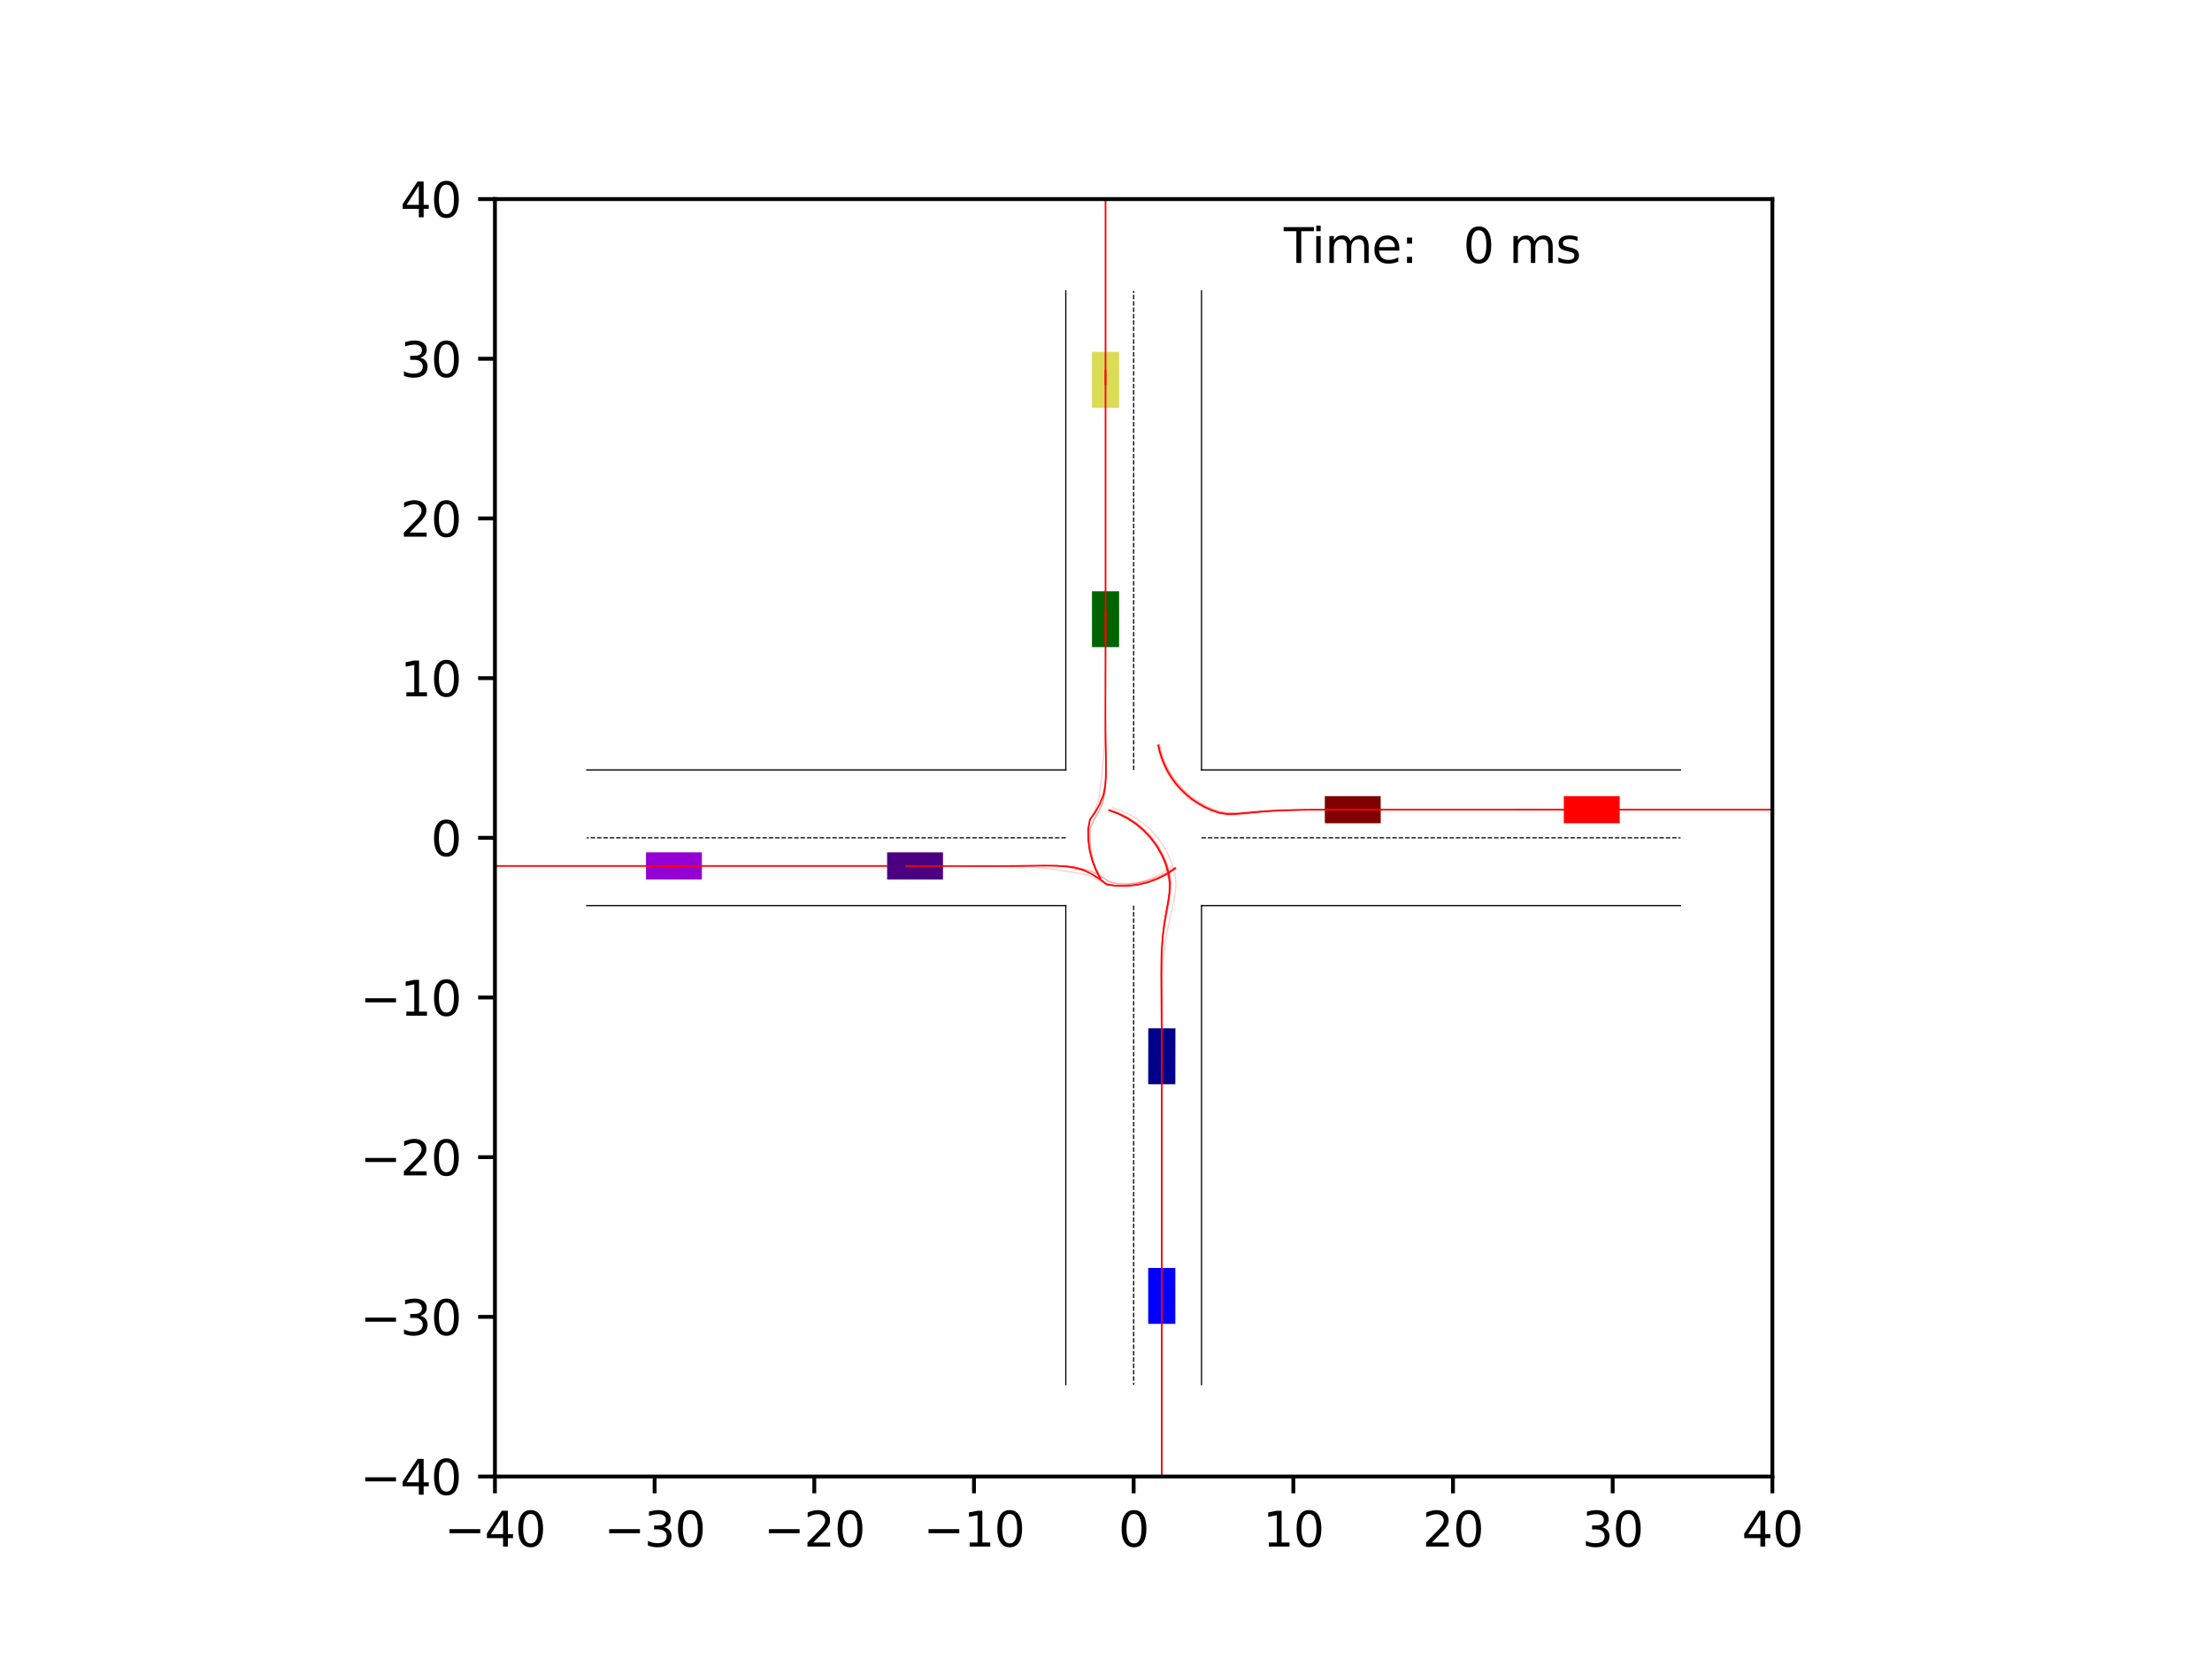 <?xml version="1.0" encoding="utf-8" standalone="no"?>
<!DOCTYPE svg PUBLIC "-//W3C//DTD SVG 1.1//EN"
  "http://www.w3.org/Graphics/SVG/1.1/DTD/svg11.dtd">
<svg xmlns:xlink="http://www.w3.org/1999/xlink" width="460.8pt" height="345.6pt" viewBox="0 0 460.8 345.6" xmlns="http://www.w3.org/2000/svg" version="1.1">
 <defs>
  <style type="text/css">*{stroke-linejoin: round; stroke-linecap: butt}</style>
 </defs>
 <g id="figure_1">
  <g id="patch_1">
   <path d="M 0 345.6 
L 460.8 345.6 
L 460.8 0 
L 0 0 
z
" style="fill: #ffffff"/>
  </g>
  <g id="axes_1">
   <g id="patch_2">
    <path d="M 103.104 307.584 
L 369.216 307.584 
L 369.216 41.472 
L 103.104 41.472 
z
" style="fill: #ffffff"/>
   </g>
   <g id="patch_3">
    <path d="M 244.843 225.867 
L 244.861 214.225 
L 239.206 214.216 
L 239.188 225.859 
z
" clip-path="url(#pe9e6ab9405)" style="fill: #00008b"/>
   </g>
   <g id="patch_4">
    <path d="M 287.624 165.845 
L 275.981 165.855 
L 275.986 171.51 
L 287.629 171.5 
z
" clip-path="url(#pe9e6ab9405)" style="fill: #800000"/>
   </g>
   <g id="patch_5">
    <path d="M 227.477 123.171 
L 227.479 134.814 
L 233.134 134.813 
L 233.132 123.17 
z
" clip-path="url(#pe9e6ab9405)" style="fill: #006400"/>
   </g>
   <g id="patch_6">
    <path d="M 184.803 183.211 
L 196.445 183.212 
L 196.445 177.557 
L 184.803 177.556 
z
" clip-path="url(#pe9e6ab9405)" style="fill: #4b0082"/>
   </g>
   <g id="patch_7">
    <path d="M 244.843 275.781 
L 244.843 264.139 
L 239.188 264.139 
L 239.188 275.781 
z
" clip-path="url(#pe9e6ab9405)" style="fill: #0000ff"/>
   </g>
   <g id="patch_8">
    <path d="M 337.413 165.845 
L 325.771 165.845 
L 325.771 171.5 
L 337.413 171.5 
z
" clip-path="url(#pe9e6ab9405)" style="fill: #ff0000"/>
   </g>
   <g id="patch_9">
    <path d="M 227.477 73.297 
L 227.477 84.94 
L 233.132 84.94 
L 233.132 73.297 
z
" clip-path="url(#pe9e6ab9405)" style="fill: #dbdc56"/>
   </g>
   <g id="patch_10">
    <path d="M 134.573 183.211 
L 146.215 183.211 
L 146.215 177.556 
L 134.573 177.556 
z
" clip-path="url(#pe9e6ab9405)" style="fill: #9400d3"/>
   </g>
   <g id="patch_11">
    <path d="M 244.843 325.786 
L 244.843 314.144 
L 239.188 314.144 
L 239.188 325.786 
z
" clip-path="url(#pe9e6ab9405)" style="fill: #1e90ff"/>
   </g>
   <g id="patch_12">
    <path d="M 386.93 165.845 
L 375.288 165.845 
L 375.288 171.5 
L 386.93 171.5 
z
" clip-path="url(#pe9e6ab9405)" style="fill: #ff4500"/>
   </g>
   <g id="patch_13">
    <path d="M 227.477 23.27 
L 227.477 34.912 
L 233.132 34.912 
L 233.132 23.27 
z
" clip-path="url(#pe9e6ab9405)" style="fill: #7cfc00"/>
   </g>
   <g id="patch_14">
    <path d="M 84.902 183.211 
L 96.544 183.211 
L 96.544 177.556 
L 84.902 177.556 
z
" clip-path="url(#pe9e6ab9405)" style="fill: #ff00ff"/>
   </g>
   <g id="matplotlib.axis_1">
    <g id="xtick_1">
     <g id="line2d_1">
      <defs>
       <path id="m5e623e1ced" d="M 0 0 
L 0 3.5 
" style="stroke: #000000; stroke-width: 0.8"/>
      </defs>
      <g>
       <use xlink:href="#m5e623e1ced" x="103.104" y="307.584" style="stroke: #000000; stroke-width: 0.8"/>
      </g>
     </g>
     <g id="text_1">
      <!-- −40 -->
      <g transform="translate(92.552 322.182) scale(0.1 -0.1)">
       <defs>
        <path id="DejaVuSans-2212" d="M 678 2272 
L 4684 2272 
L 4684 1741 
L 678 1741 
L 678 2272 
z
" transform="scale(0.016)"/>
        <path id="DejaVuSans-34" d="M 2419 4116 
L 825 1625 
L 2419 1625 
L 2419 4116 
z
M 2253 4666 
L 3047 4666 
L 3047 1625 
L 3713 1625 
L 3713 1100 
L 3047 1100 
L 3047 0 
L 2419 0 
L 2419 1100 
L 313 1100 
L 313 1709 
L 2253 4666 
z
" transform="scale(0.016)"/>
        <path id="DejaVuSans-30" d="M 2034 4250 
Q 1547 4250 1301 3770 
Q 1056 3291 1056 2328 
Q 1056 1369 1301 889 
Q 1547 409 2034 409 
Q 2525 409 2770 889 
Q 3016 1369 3016 2328 
Q 3016 3291 2770 3770 
Q 2525 4250 2034 4250 
z
M 2034 4750 
Q 2819 4750 3233 4129 
Q 3647 3509 3647 2328 
Q 3647 1150 3233 529 
Q 2819 -91 2034 -91 
Q 1250 -91 836 529 
Q 422 1150 422 2328 
Q 422 3509 836 4129 
Q 1250 4750 2034 4750 
z
" transform="scale(0.016)"/>
       </defs>
       <use xlink:href="#DejaVuSans-2212"/>
       <use xlink:href="#DejaVuSans-34" x="83.789"/>
       <use xlink:href="#DejaVuSans-30" x="147.412"/>
      </g>
     </g>
    </g>
    <g id="xtick_2">
     <g id="line2d_2">
      <g>
       <use xlink:href="#m5e623e1ced" x="136.368" y="307.584" style="stroke: #000000; stroke-width: 0.8"/>
      </g>
     </g>
     <g id="text_2">
      <!-- −30 -->
      <g transform="translate(125.816 322.182) scale(0.1 -0.1)">
       <defs>
        <path id="DejaVuSans-33" d="M 2597 2516 
Q 3050 2419 3304 2112 
Q 3559 1806 3559 1356 
Q 3559 666 3084 287 
Q 2609 -91 1734 -91 
Q 1441 -91 1130 -33 
Q 819 25 488 141 
L 488 750 
Q 750 597 1062 519 
Q 1375 441 1716 441 
Q 2309 441 2620 675 
Q 2931 909 2931 1356 
Q 2931 1769 2642 2001 
Q 2353 2234 1838 2234 
L 1294 2234 
L 1294 2753 
L 1863 2753 
Q 2328 2753 2575 2939 
Q 2822 3125 2822 3475 
Q 2822 3834 2567 4026 
Q 2313 4219 1838 4219 
Q 1578 4219 1281 4162 
Q 984 4106 628 3988 
L 628 4550 
Q 988 4650 1302 4700 
Q 1616 4750 1894 4750 
Q 2613 4750 3031 4423 
Q 3450 4097 3450 3541 
Q 3450 3153 3228 2886 
Q 3006 2619 2597 2516 
z
" transform="scale(0.016)"/>
       </defs>
       <use xlink:href="#DejaVuSans-2212"/>
       <use xlink:href="#DejaVuSans-33" x="83.789"/>
       <use xlink:href="#DejaVuSans-30" x="147.412"/>
      </g>
     </g>
    </g>
    <g id="xtick_3">
     <g id="line2d_3">
      <g>
       <use xlink:href="#m5e623e1ced" x="169.632" y="307.584" style="stroke: #000000; stroke-width: 0.8"/>
      </g>
     </g>
     <g id="text_3">
      <!-- −20 -->
      <g transform="translate(159.08 322.182) scale(0.1 -0.1)">
       <defs>
        <path id="DejaVuSans-32" d="M 1228 531 
L 3431 531 
L 3431 0 
L 469 0 
L 469 531 
Q 828 903 1448 1529 
Q 2069 2156 2228 2338 
Q 2531 2678 2651 2914 
Q 2772 3150 2772 3378 
Q 2772 3750 2511 3984 
Q 2250 4219 1831 4219 
Q 1534 4219 1204 4116 
Q 875 4013 500 3803 
L 500 4441 
Q 881 4594 1212 4672 
Q 1544 4750 1819 4750 
Q 2544 4750 2975 4387 
Q 3406 4025 3406 3419 
Q 3406 3131 3298 2873 
Q 3191 2616 2906 2266 
Q 2828 2175 2409 1742 
Q 1991 1309 1228 531 
z
" transform="scale(0.016)"/>
       </defs>
       <use xlink:href="#DejaVuSans-2212"/>
       <use xlink:href="#DejaVuSans-32" x="83.789"/>
       <use xlink:href="#DejaVuSans-30" x="147.412"/>
      </g>
     </g>
    </g>
    <g id="xtick_4">
     <g id="line2d_4">
      <g>
       <use xlink:href="#m5e623e1ced" x="202.896" y="307.584" style="stroke: #000000; stroke-width: 0.8"/>
      </g>
     </g>
     <g id="text_4">
      <!-- −10 -->
      <g transform="translate(192.344 322.182) scale(0.1 -0.1)">
       <defs>
        <path id="DejaVuSans-31" d="M 794 531 
L 1825 531 
L 1825 4091 
L 703 3866 
L 703 4441 
L 1819 4666 
L 2450 4666 
L 2450 531 
L 3481 531 
L 3481 0 
L 794 0 
L 794 531 
z
" transform="scale(0.016)"/>
       </defs>
       <use xlink:href="#DejaVuSans-2212"/>
       <use xlink:href="#DejaVuSans-31" x="83.789"/>
       <use xlink:href="#DejaVuSans-30" x="147.412"/>
      </g>
     </g>
    </g>
    <g id="xtick_5">
     <g id="line2d_5">
      <g>
       <use xlink:href="#m5e623e1ced" x="236.16" y="307.584" style="stroke: #000000; stroke-width: 0.8"/>
      </g>
     </g>
     <g id="text_5">
      <!-- 0 -->
      <g transform="translate(232.979 322.182) scale(0.1 -0.1)">
       <use xlink:href="#DejaVuSans-30"/>
      </g>
     </g>
    </g>
    <g id="xtick_6">
     <g id="line2d_6">
      <g>
       <use xlink:href="#m5e623e1ced" x="269.424" y="307.584" style="stroke: #000000; stroke-width: 0.8"/>
      </g>
     </g>
     <g id="text_6">
      <!-- 10 -->
      <g transform="translate(263.062 322.182) scale(0.1 -0.1)">
       <use xlink:href="#DejaVuSans-31"/>
       <use xlink:href="#DejaVuSans-30" x="63.623"/>
      </g>
     </g>
    </g>
    <g id="xtick_7">
     <g id="line2d_7">
      <g>
       <use xlink:href="#m5e623e1ced" x="302.688" y="307.584" style="stroke: #000000; stroke-width: 0.8"/>
      </g>
     </g>
     <g id="text_7">
      <!-- 20 -->
      <g transform="translate(296.325 322.182) scale(0.1 -0.1)">
       <use xlink:href="#DejaVuSans-32"/>
       <use xlink:href="#DejaVuSans-30" x="63.623"/>
      </g>
     </g>
    </g>
    <g id="xtick_8">
     <g id="line2d_8">
      <g>
       <use xlink:href="#m5e623e1ced" x="335.952" y="307.584" style="stroke: #000000; stroke-width: 0.8"/>
      </g>
     </g>
     <g id="text_8">
      <!-- 30 -->
      <g transform="translate(329.589 322.182) scale(0.1 -0.1)">
       <use xlink:href="#DejaVuSans-33"/>
       <use xlink:href="#DejaVuSans-30" x="63.623"/>
      </g>
     </g>
    </g>
    <g id="xtick_9">
     <g id="line2d_9">
      <g>
       <use xlink:href="#m5e623e1ced" x="369.216" y="307.584" style="stroke: #000000; stroke-width: 0.8"/>
      </g>
     </g>
     <g id="text_9">
      <!-- 40 -->
      <g transform="translate(362.853 322.182) scale(0.1 -0.1)">
       <use xlink:href="#DejaVuSans-34"/>
       <use xlink:href="#DejaVuSans-30" x="63.623"/>
      </g>
     </g>
    </g>
   </g>
   <g id="matplotlib.axis_2">
    <g id="ytick_1">
     <g id="line2d_10">
      <defs>
       <path id="m499361903a" d="M 0 0 
L -3.5 0 
" style="stroke: #000000; stroke-width: 0.8"/>
      </defs>
      <g>
       <use xlink:href="#m499361903a" x="103.104" y="307.584" style="stroke: #000000; stroke-width: 0.8"/>
      </g>
     </g>
     <g id="text_10">
      <!-- −40 -->
      <g transform="translate(74.999 311.383) scale(0.1 -0.1)">
       <use xlink:href="#DejaVuSans-2212"/>
       <use xlink:href="#DejaVuSans-34" x="83.789"/>
       <use xlink:href="#DejaVuSans-30" x="147.412"/>
      </g>
     </g>
    </g>
    <g id="ytick_2">
     <g id="line2d_11">
      <g>
       <use xlink:href="#m499361903a" x="103.104" y="274.32" style="stroke: #000000; stroke-width: 0.8"/>
      </g>
     </g>
     <g id="text_11">
      <!-- −30 -->
      <g transform="translate(74.999 278.119) scale(0.1 -0.1)">
       <use xlink:href="#DejaVuSans-2212"/>
       <use xlink:href="#DejaVuSans-33" x="83.789"/>
       <use xlink:href="#DejaVuSans-30" x="147.412"/>
      </g>
     </g>
    </g>
    <g id="ytick_3">
     <g id="line2d_12">
      <g>
       <use xlink:href="#m499361903a" x="103.104" y="241.056" style="stroke: #000000; stroke-width: 0.8"/>
      </g>
     </g>
     <g id="text_12">
      <!-- −20 -->
      <g transform="translate(74.999 244.855) scale(0.1 -0.1)">
       <use xlink:href="#DejaVuSans-2212"/>
       <use xlink:href="#DejaVuSans-32" x="83.789"/>
       <use xlink:href="#DejaVuSans-30" x="147.412"/>
      </g>
     </g>
    </g>
    <g id="ytick_4">
     <g id="line2d_13">
      <g>
       <use xlink:href="#m499361903a" x="103.104" y="207.792" style="stroke: #000000; stroke-width: 0.8"/>
      </g>
     </g>
     <g id="text_13">
      <!-- −10 -->
      <g transform="translate(74.999 211.591) scale(0.1 -0.1)">
       <use xlink:href="#DejaVuSans-2212"/>
       <use xlink:href="#DejaVuSans-31" x="83.789"/>
       <use xlink:href="#DejaVuSans-30" x="147.412"/>
      </g>
     </g>
    </g>
    <g id="ytick_5">
     <g id="line2d_14">
      <g>
       <use xlink:href="#m499361903a" x="103.104" y="174.528" style="stroke: #000000; stroke-width: 0.8"/>
      </g>
     </g>
     <g id="text_14">
      <!-- 0 -->
      <g transform="translate(89.742 178.327) scale(0.1 -0.1)">
       <use xlink:href="#DejaVuSans-30"/>
      </g>
     </g>
    </g>
    <g id="ytick_6">
     <g id="line2d_15">
      <g>
       <use xlink:href="#m499361903a" x="103.104" y="141.264" style="stroke: #000000; stroke-width: 0.8"/>
      </g>
     </g>
     <g id="text_15">
      <!-- 10 -->
      <g transform="translate(83.379 145.063) scale(0.1 -0.1)">
       <use xlink:href="#DejaVuSans-31"/>
       <use xlink:href="#DejaVuSans-30" x="63.623"/>
      </g>
     </g>
    </g>
    <g id="ytick_7">
     <g id="line2d_16">
      <g>
       <use xlink:href="#m499361903a" x="103.104" y="108" style="stroke: #000000; stroke-width: 0.8"/>
      </g>
     </g>
     <g id="text_16">
      <!-- 20 -->
      <g transform="translate(83.379 111.799) scale(0.1 -0.1)">
       <use xlink:href="#DejaVuSans-32"/>
       <use xlink:href="#DejaVuSans-30" x="63.623"/>
      </g>
     </g>
    </g>
    <g id="ytick_8">
     <g id="line2d_17">
      <g>
       <use xlink:href="#m499361903a" x="103.104" y="74.736" style="stroke: #000000; stroke-width: 0.8"/>
      </g>
     </g>
     <g id="text_17">
      <!-- 30 -->
      <g transform="translate(83.379 78.535) scale(0.1 -0.1)">
       <use xlink:href="#DejaVuSans-33"/>
       <use xlink:href="#DejaVuSans-30" x="63.623"/>
      </g>
     </g>
    </g>
    <g id="ytick_9">
     <g id="line2d_18">
      <g>
       <use xlink:href="#m499361903a" x="103.104" y="41.472" style="stroke: #000000; stroke-width: 0.8"/>
      </g>
     </g>
     <g id="text_18">
      <!-- 40 -->
      <g transform="translate(83.379 45.271) scale(0.1 -0.1)">
       <use xlink:href="#DejaVuSans-34"/>
       <use xlink:href="#DejaVuSans-30" x="63.623"/>
      </g>
     </g>
    </g>
   </g>
   <g id="line2d_19">
    <path d="M 250.297 288.457 
L 250.297 188.665 
" clip-path="url(#pe9e6ab9405)" style="fill: none; stroke: #000000; stroke-width: 0.25; stroke-linecap: square"/>
   </g>
   <g id="line2d_20">
    <path d="M 250.297 188.665 
L 350.089 188.665 
" clip-path="url(#pe9e6ab9405)" style="fill: none; stroke: #000000; stroke-width: 0.25; stroke-linecap: square"/>
   </g>
   <g id="line2d_21">
    <path d="M 350.089 160.391 
L 250.297 160.391 
" clip-path="url(#pe9e6ab9405)" style="fill: none; stroke: #000000; stroke-width: 0.25; stroke-linecap: square"/>
   </g>
   <g id="line2d_22">
    <path d="M 250.297 160.391 
L 250.297 60.599 
" clip-path="url(#pe9e6ab9405)" style="fill: none; stroke: #000000; stroke-width: 0.25; stroke-linecap: square"/>
   </g>
   <g id="line2d_23">
    <path d="M 222.023 60.599 
L 222.023 160.391 
" clip-path="url(#pe9e6ab9405)" style="fill: none; stroke: #000000; stroke-width: 0.25; stroke-linecap: square"/>
   </g>
   <g id="line2d_24">
    <path d="M 222.023 160.391 
L 122.231 160.391 
" clip-path="url(#pe9e6ab9405)" style="fill: none; stroke: #000000; stroke-width: 0.25; stroke-linecap: square"/>
   </g>
   <g id="line2d_25">
    <path d="M 122.231 188.665 
L 222.023 188.665 
" clip-path="url(#pe9e6ab9405)" style="fill: none; stroke: #000000; stroke-width: 0.25; stroke-linecap: square"/>
   </g>
   <g id="line2d_26">
    <path d="M 222.023 188.665 
L 222.023 288.457 
" clip-path="url(#pe9e6ab9405)" style="fill: none; stroke: #000000; stroke-width: 0.25; stroke-linecap: square"/>
   </g>
   <g id="line2d_27">
    <path d="M 250.297 174.528 
L 350.089 174.528 
" clip-path="url(#pe9e6ab9405)" style="fill: none; stroke-dasharray: 0.925,0.4; stroke-dashoffset: 0; stroke: #000000; stroke-width: 0.25"/>
   </g>
   <g id="line2d_28">
    <path d="M 236.16 160.391 
L 236.16 60.599 
" clip-path="url(#pe9e6ab9405)" style="fill: none; stroke-dasharray: 0.925,0.4; stroke-dashoffset: 0; stroke: #000000; stroke-width: 0.25"/>
   </g>
   <g id="line2d_29">
    <path d="M 222.023 174.528 
L 122.231 174.528 
" clip-path="url(#pe9e6ab9405)" style="fill: none; stroke-dasharray: 0.925,0.4; stroke-dashoffset: 0; stroke: #000000; stroke-width: 0.25"/>
   </g>
   <g id="line2d_30">
    <path d="M 236.16 188.665 
L 236.16 288.457 
" clip-path="url(#pe9e6ab9405)" style="fill: none; stroke-dasharray: 0.925,0.4; stroke-dashoffset: 0; stroke: #000000; stroke-width: 0.25"/>
   </g>
   <g id="line2d_31">
    <path d="M 242.016 221.929 
L 241.998 220.042 
L 241.978 218.161 
L 241.959 216.286 
L 241.941 214.414 
L 241.927 212.544 
L 241.921 210.674 
L 241.926 208.801 
L 241.948 206.925 
L 241.993 205.043 
L 242.07 203.154 
L 242.186 201.257 
L 242.351 199.354 
L 242.576 197.443 
L 242.867 195.528 
L 243.227 193.608 
L 243.649 191.683 
L 244.104 189.746 
L 244.539 187.784 
L 244.872 185.78 
L 244.977 183.727 
L 244.652 181.673 
L 244.048 179.659 
L 243.206 177.705 
L 242.13 175.84 
L 240.828 174.098 
L 239.317 172.512 
L 237.624 171.116 
L 235.779 169.935 
L 233.812 168.987 
L 231.75 168.283 
" clip-path="url(#pe9e6ab9405)" style="fill: none; stroke: #ff0000; stroke-opacity: 0.2; stroke-width: 0.25; stroke-linecap: square"/>
   </g>
   <g id="line2d_32">
    <path d="M 242.016 221.929 
L 242.005 220.042 
L 241.99 218.163 
L 241.971 216.293 
L 241.946 214.428 
L 241.916 212.567 
L 241.882 210.709 
L 241.847 208.851 
L 241.814 206.993 
L 241.789 205.131 
L 241.778 203.264 
L 241.791 201.392 
L 241.839 199.513 
L 241.933 197.626 
L 242.086 195.732 
L 242.307 193.833 
L 242.595 191.93 
L 242.93 190.018 
L 243.264 188.088 
L 243.519 186.124 
L 243.578 184.123 
L 243.262 182.123 
L 242.736 180.144 
L 241.963 178.223 
L 240.937 176.4 
L 239.693 174.691 
L 238.254 173.127 
L 236.639 171.741 
L 234.878 170.557 
L 232.998 169.588 
L 231.023 168.845 
" clip-path="url(#pe9e6ab9405)" style="fill: none; stroke: #ff0000; stroke-opacity: 0.4; stroke-width: 0.25; stroke-linecap: square"/>
   </g>
   <g id="line2d_33">
    <path d="M 242.016 221.929 
L 242.019 220.042 
L 242.021 218.162 
L 242.02 216.288 
L 242.015 214.42 
L 242.005 212.554 
L 241.992 210.69 
L 241.975 208.826 
L 241.958 206.96 
L 241.944 205.09 
L 241.941 203.215 
L 241.957 201.334 
L 242.004 199.444 
L 242.095 197.547 
L 242.244 195.642 
L 242.464 193.73 
L 242.759 191.814 
L 243.112 189.889 
L 243.475 187.947 
L 243.767 185.97 
L 243.865 183.951 
L 243.58 181.926 
L 243.027 179.933 
L 242.207 178.01 
L 241.159 176.176 
L 239.895 174.46 
L 238.432 172.896 
L 236.795 171.515 
L 235.012 170.339 
L 233.111 169.381 
L 231.116 168.654 
" clip-path="url(#pe9e6ab9405)" style="fill: none; stroke: #ff0000; stroke-opacity: 0.6; stroke-width: 0.25; stroke-linecap: square"/>
   </g>
   <g id="line2d_34">
    <path d="M 242.016 221.929 
L 242.022 220.042 
L 242.028 218.162 
L 242.03 216.288 
L 242.028 214.419 
L 242.021 212.554 
L 242.008 210.69 
L 241.991 208.827 
L 241.97 206.962 
L 241.95 205.094 
L 241.937 203.222 
L 241.939 201.344 
L 241.967 199.459 
L 242.037 197.566 
L 242.162 195.665 
L 242.358 193.758 
L 242.631 191.845 
L 242.968 189.926 
L 243.323 187.991 
L 243.61 186.022 
L 243.709 184.012 
L 243.431 181.995 
L 242.86 180.017 
L 242.035 178.108 
L 240.986 176.288 
L 239.725 174.587 
L 238.271 173.038 
L 236.647 171.669 
L 234.88 170.502 
L 232.997 169.551 
L 231.022 168.824 
" clip-path="url(#pe9e6ab9405)" style="fill: none; stroke: #ff0000; stroke-opacity: 0.8; stroke-width: 0.25; stroke-linecap: square"/>
   </g>
   <g id="line2d_35">
    <path d="M 242.016 221.929 
L 242.025 220.042 
L 242.033 218.161 
L 242.038 216.287 
L 242.04 214.417 
L 242.036 212.55 
L 242.027 210.685 
L 242.012 208.82 
L 241.994 206.953 
L 241.974 205.084 
L 241.96 203.21 
L 241.959 201.331 
L 241.983 199.444 
L 242.045 197.549 
L 242.162 195.647 
L 242.35 193.737 
L 242.616 191.823 
L 242.949 189.901 
L 243.306 187.964 
L 243.598 185.995 
L 243.703 183.983 
L 243.432 181.963 
L 242.85 179.987 
L 242.022 178.077 
L 240.972 176.257 
L 239.711 174.557 
L 238.257 173.01 
L 236.635 171.644 
L 234.871 170.479 
L 232.99 169.531 
L 231.017 168.809 
" clip-path="url(#pe9e6ab9405)" style="fill: none; stroke: #ff0000; stroke-width: 0.25; stroke-linecap: square"/>
   </g>
   <g id="line2d_36">
    <path d="M 283.561 168.672 
L 281.805 168.672 
L 280.043 168.674 
L 278.275 168.677 
L 276.505 168.684 
L 274.732 168.696 
L 272.959 168.718 
L 271.186 168.753 
L 269.417 168.807 
L 267.652 168.885 
L 265.894 168.991 
L 264.145 169.128 
L 262.407 169.295 
L 260.681 169.48 
L 258.965 169.662 
L 257.258 169.796 
L 255.561 169.806 
L 253.9 169.542 
L 252.324 169.007 
L 250.822 168.338 
L 249.404 167.546 
L 248.079 166.644 
L 246.855 165.642 
L 245.738 164.552 
L 244.731 163.387 
L 243.837 162.155 
L 243.058 160.866 
L 242.393 159.527 
L 241.843 158.145 
L 241.408 156.727 
L 241.091 155.279 
" clip-path="url(#pe9e6ab9405)" style="fill: none; stroke: #ff0000; stroke-opacity: 0.2; stroke-width: 0.25; stroke-linecap: square"/>
   </g>
   <g id="line2d_37">
    <path d="M 283.561 168.672 
L 281.805 168.668 
L 280.043 168.661 
L 278.277 168.654 
L 276.508 168.646 
L 274.738 168.639 
L 272.968 168.636 
L 271.201 168.641 
L 269.436 168.66 
L 267.678 168.697 
L 265.927 168.759 
L 264.185 168.849 
L 262.455 168.967 
L 260.738 169.107 
L 259.034 169.247 
L 257.342 169.347 
L 255.663 169.332 
L 254.026 169.054 
L 252.475 168.52 
L 251.005 167.842 
L 249.62 167.049 
L 248.329 166.151 
L 247.138 165.161 
L 246.053 164.089 
L 245.076 162.949 
L 244.208 161.749 
L 243.449 160.498 
L 242.8 159.202 
L 242.258 157.867 
L 241.826 156.498 
L 241.503 155.1 
" clip-path="url(#pe9e6ab9405)" style="fill: none; stroke: #ff0000; stroke-opacity: 0.4; stroke-width: 0.25; stroke-linecap: square"/>
   </g>
   <g id="line2d_38">
    <path d="M 283.561 168.672 
L 281.805 168.676 
L 280.043 168.68 
L 278.276 168.684 
L 276.505 168.689 
L 274.733 168.696 
L 272.96 168.707 
L 271.188 168.728 
L 269.419 168.761 
L 267.654 168.813 
L 265.896 168.891 
L 264.147 168.997 
L 262.409 169.134 
L 260.683 169.294 
L 258.971 169.459 
L 257.269 169.585 
L 255.579 169.594 
L 253.928 169.326 
L 252.366 168.787 
L 250.879 168.116 
L 249.478 167.325 
L 248.172 166.426 
L 246.968 165.432 
L 245.869 164.355 
L 244.879 163.206 
L 244 161.996 
L 243.231 160.732 
L 242.573 159.423 
L 242.025 158.072 
L 241.589 156.685 
L 241.265 155.27 
" clip-path="url(#pe9e6ab9405)" style="fill: none; stroke: #ff0000; stroke-opacity: 0.6; stroke-width: 0.25; stroke-linecap: square"/>
   </g>
   <g id="line2d_39">
    <path d="M 283.561 168.672 
L 281.805 168.676 
L 280.043 168.678 
L 278.277 168.681 
L 276.507 168.684 
L 274.735 168.688 
L 272.964 168.697 
L 271.193 168.713 
L 269.425 168.742 
L 267.661 168.789 
L 265.904 168.86 
L 264.155 168.96 
L 262.418 169.091 
L 260.693 169.247 
L 258.981 169.408 
L 257.281 169.533 
L 255.593 169.541 
L 253.945 169.267 
L 252.386 168.725 
L 250.903 168.052 
L 249.506 167.259 
L 248.204 166.36 
L 247.004 165.367 
L 245.909 164.291 
L 244.924 163.144 
L 244.048 161.936 
L 243.282 160.676 
L 242.626 159.37 
L 242.08 158.023 
L 241.645 156.641 
L 241.322 155.23 
" clip-path="url(#pe9e6ab9405)" style="fill: none; stroke: #ff0000; stroke-opacity: 0.8; stroke-width: 0.25; stroke-linecap: square"/>
   </g>
   <g id="line2d_40">
    <path d="M 283.561 168.672 
L 281.805 168.677 
L 280.043 168.682 
L 278.277 168.687 
L 276.507 168.692 
L 274.736 168.699 
L 272.964 168.71 
L 271.193 168.728 
L 269.424 168.759 
L 267.659 168.808 
L 265.901 168.881 
L 264.151 168.983 
L 262.412 169.116 
L 260.685 169.275 
L 258.972 169.442 
L 257.27 169.572 
L 255.579 169.585 
L 253.93 169.309 
L 252.368 168.768 
L 250.882 168.096 
L 249.482 167.305 
L 248.177 166.407 
L 246.973 165.414 
L 245.875 164.338 
L 244.886 163.191 
L 244.008 161.981 
L 243.241 160.719 
L 242.585 159.41 
L 242.038 158.06 
L 241.604 156.674 
L 241.281 155.259 
" clip-path="url(#pe9e6ab9405)" style="fill: none; stroke: #ff0000; stroke-width: 0.25; stroke-linecap: square"/>
   </g>
   <g id="line2d_41">
    <path d="M 230.304 127.127 
L 230.303 128.992 
L 230.301 130.85 
L 230.298 132.701 
L 230.296 134.544 
L 230.292 136.379 
L 230.289 138.205 
L 230.285 140.022 
L 230.279 141.829 
L 230.272 143.626 
L 230.261 145.413 
L 230.245 147.191 
L 230.222 148.96 
L 230.19 150.722 
L 230.144 152.477 
L 230.081 154.229 
L 229.996 155.981 
L 229.883 157.737 
L 229.737 159.503 
L 229.554 161.286 
L 229.334 163.092 
L 229.086 164.932 
L 228.836 166.818 
L 228.098 168.633 
L 227.279 170.483 
L 226.55 172.436 
L 226.592 174.575 
L 226.891 176.729 
L 227.448 178.848 
L 228.255 180.885 
L 229.298 182.806 
" clip-path="url(#pe9e6ab9405)" style="fill: none; stroke: #ff0000; stroke-opacity: 0.2; stroke-width: 0.25; stroke-linecap: square"/>
   </g>
   <g id="line2d_42">
    <path d="M 230.304 127.127 
L 230.301 128.992 
L 230.297 130.859 
L 230.293 132.725 
L 230.288 134.591 
L 230.284 136.454 
L 230.281 138.314 
L 230.279 140.168 
L 230.278 142.016 
L 230.281 143.857 
L 230.288 145.689 
L 230.299 147.512 
L 230.317 149.325 
L 230.341 151.128 
L 230.372 152.922 
L 230.406 154.708 
L 230.441 156.488 
L 230.467 158.266 
L 230.469 160.048 
L 230.428 161.838 
L 230.312 163.642 
L 230.085 165.46 
L 229.708 167.288 
L 228.919 169.031 
L 227.922 170.729 
L 227.085 172.582 
L 227.031 174.673 
L 227.216 176.806 
L 227.659 178.933 
L 228.356 181.006 
L 229.302 182.984 
" clip-path="url(#pe9e6ab9405)" style="fill: none; stroke: #ff0000; stroke-opacity: 0.4; stroke-width: 0.25; stroke-linecap: square"/>
   </g>
   <g id="line2d_43">
    <path d="M 230.304 127.127 
L 230.304 128.992 
L 230.304 130.857 
L 230.303 132.722 
L 230.302 134.584 
L 230.301 136.444 
L 230.299 138.299 
L 230.297 140.149 
L 230.295 141.992 
L 230.293 143.828 
L 230.291 145.657 
L 230.29 147.477 
L 230.292 149.288 
L 230.297 151.09 
L 230.308 152.886 
L 230.323 154.675 
L 230.343 156.461 
L 230.359 158.249 
L 230.356 160.042 
L 230.305 161.849 
L 230.151 163.671 
L 229.807 165.498 
L 229.128 167.274 
L 228.195 168.992 
L 227.048 170.654 
L 226.655 172.703 
L 226.669 174.851 
L 226.942 177.029 
L 227.48 179.184 
L 228.28 181.267 
L 229.329 183.239 
" clip-path="url(#pe9e6ab9405)" style="fill: none; stroke: #ff0000; stroke-opacity: 0.6; stroke-width: 0.25; stroke-linecap: square"/>
   </g>
   <g id="line2d_44">
    <path d="M 230.304 127.127 
L 230.305 128.992 
L 230.305 130.858 
L 230.305 132.722 
L 230.305 134.586 
L 230.304 136.447 
L 230.303 138.304 
L 230.301 140.157 
L 230.298 142.004 
L 230.294 143.846 
L 230.291 145.68 
L 230.288 147.507 
L 230.287 149.326 
L 230.29 151.139 
L 230.3 152.945 
L 230.317 154.746 
L 230.344 156.545 
L 230.376 158.345 
L 230.398 160.153 
L 230.381 161.974 
L 230.259 163.812 
L 229.914 165.652 
L 229.179 167.416 
L 228.236 169.137 
L 227.079 170.796 
L 226.729 172.851 
L 226.752 174.993 
L 227.031 177.159 
L 227.573 179.299 
L 228.373 181.366 
L 229.417 183.322 
" clip-path="url(#pe9e6ab9405)" style="fill: none; stroke: #ff0000; stroke-opacity: 0.8; stroke-width: 0.25; stroke-linecap: square"/>
   </g>
   <g id="line2d_45">
    <path d="M 230.304 127.127 
L 230.305 128.992 
L 230.306 130.857 
L 230.307 132.721 
L 230.308 134.583 
L 230.308 136.442 
L 230.307 138.297 
L 230.306 140.148 
L 230.303 141.994 
L 230.299 143.834 
L 230.294 145.667 
L 230.288 147.494 
L 230.284 149.313 
L 230.282 151.126 
L 230.285 152.934 
L 230.296 154.738 
L 230.317 156.541 
L 230.346 158.346 
L 230.368 160.16 
L 230.354 161.987 
L 230.235 163.833 
L 229.869 165.678 
L 229.119 167.447 
L 228.164 169.172 
L 226.993 170.832 
L 226.675 172.901 
L 226.705 175.05 
L 226.992 177.221 
L 227.542 179.365 
L 228.35 181.434 
L 229.402 183.389 
" clip-path="url(#pe9e6ab9405)" style="fill: none; stroke: #ff0000; stroke-width: 0.25; stroke-linecap: square"/>
   </g>
   <g id="line2d_46">
    <path d="M 188.759 180.384 
L 190.624 180.383 
L 192.478 180.383 
L 194.322 180.382 
L 196.155 180.382 
L 197.976 180.382 
L 199.786 180.383 
L 201.585 180.386 
L 203.372 180.392 
L 205.148 180.401 
L 206.913 180.417 
L 208.668 180.441 
L 210.414 180.478 
L 212.153 180.532 
L 213.886 180.607 
L 215.616 180.711 
L 217.348 180.85 
L 219.085 181.031 
L 220.833 181.261 
L 222.6 181.542 
L 224.399 181.863 
L 226.243 182.202 
L 228.041 182.921 
L 229.81 183.872 
L 231.801 184.483 
L 233.949 184.451 
L 236.121 184.156 
L 238.254 183.601 
L 240.298 182.795 
L 242.217 181.756 
L 243.99 180.501 
" clip-path="url(#pe9e6ab9405)" style="fill: none; stroke: #ff0000; stroke-opacity: 0.2; stroke-width: 0.25; stroke-linecap: square"/>
   </g>
   <g id="line2d_47">
    <path d="M 188.759 180.384 
L 190.624 180.388 
L 192.489 180.393 
L 194.352 180.399 
L 196.213 180.404 
L 198.073 180.408 
L 199.929 180.411 
L 201.782 180.412 
L 203.63 180.41 
L 205.474 180.403 
L 207.313 180.392 
L 209.147 180.377 
L 210.976 180.356 
L 212.8 180.332 
L 214.622 180.309 
L 216.443 180.293 
L 218.265 180.297 
L 220.092 180.342 
L 221.925 180.458 
L 223.765 180.674 
L 225.608 181.026 
L 227.441 181.544 
L 229.163 182.441 
L 230.817 183.538 
L 232.766 184.109 
L 234.841 184.137 
L 236.938 183.93 
L 239.013 183.479 
L 241.023 182.787 
L 242.934 181.868 
L 244.721 180.736 
" clip-path="url(#pe9e6ab9405)" style="fill: none; stroke: #ff0000; stroke-opacity: 0.4; stroke-width: 0.25; stroke-linecap: square"/>
   </g>
   <g id="line2d_48">
    <path d="M 188.759 180.384 
L 190.624 180.385 
L 192.487 180.385 
L 194.347 180.387 
L 196.204 180.388 
L 198.057 180.39 
L 199.905 180.393 
L 201.749 180.394 
L 203.587 180.396 
L 205.419 180.395 
L 207.246 180.393 
L 209.068 180.389 
L 210.884 180.381 
L 212.697 180.371 
L 214.507 180.362 
L 216.318 180.359 
L 218.132 180.375 
L 219.952 180.433 
L 221.782 180.57 
L 223.618 180.828 
L 225.449 181.265 
L 227.242 181.948 
L 228.94 182.933 
L 230.566 184.123 
L 232.6 184.505 
L 234.722 184.529 
L 236.87 184.302 
L 238.997 183.817 
L 241.057 183.079 
L 243.011 182.102 
L 244.831 180.9 
" clip-path="url(#pe9e6ab9405)" style="fill: none; stroke: #ff0000; stroke-opacity: 0.6; stroke-width: 0.25; stroke-linecap: square"/>
   </g>
   <g id="line2d_49">
    <path d="M 188.759 180.384 
L 190.624 180.384 
L 192.488 180.385 
L 194.35 180.386 
L 196.209 180.387 
L 198.066 180.389 
L 199.918 180.392 
L 201.766 180.395 
L 203.61 180.397 
L 205.448 180.398 
L 207.281 180.396 
L 209.11 180.391 
L 210.933 180.38 
L 212.753 180.363 
L 214.571 180.341 
L 216.389 180.315 
L 218.211 180.299 
L 220.041 180.315 
L 221.882 180.413 
L 223.73 180.655 
L 225.556 181.151 
L 227.294 181.984 
L 228.974 183.016 
L 230.573 184.254 
L 232.634 184.504 
L 234.758 184.516 
L 236.905 184.277 
L 239.028 183.781 
L 241.081 183.034 
L 243.026 182.047 
L 244.837 180.838 
" clip-path="url(#pe9e6ab9405)" style="fill: none; stroke: #ff0000; stroke-opacity: 0.8; stroke-width: 0.25; stroke-linecap: square"/>
   </g>
   <g id="line2d_50">
    <path d="M 188.759 180.384 
L 190.624 180.384 
L 192.487 180.385 
L 194.348 180.387 
L 196.206 180.389 
L 198.06 180.393 
L 199.91 180.398 
L 201.755 180.403 
L 203.596 180.41 
L 205.431 180.416 
L 207.261 180.421 
L 209.086 180.423 
L 210.907 180.42 
L 212.725 180.411 
L 214.541 180.393 
L 216.358 180.37 
L 218.18 180.35 
L 220.01 180.356 
L 221.853 180.44 
L 223.705 180.673 
L 225.529 181.19 
L 227.271 182.029 
L 228.956 183.068 
L 230.56 184.315 
L 232.631 184.573 
L 234.767 184.591 
L 236.927 184.355 
L 239.062 183.859 
L 241.128 183.108 
L 243.084 182.115 
L 244.904 180.898 
" clip-path="url(#pe9e6ab9405)" style="fill: none; stroke: #ff0000; stroke-width: 0.25; stroke-linecap: square"/>
   </g>
   <g id="line2d_51">
    <path d="M 242.016 271.825 
L 242.016 269.96 
L 242.016 268.095 
L 242.016 266.23 
L 242.016 264.365 
L 242.016 262.499 
L 242.016 260.634 
L 242.016 258.769 
L 242.016 256.904 
L 242.016 255.039 
L 242.016 253.174 
L 242.016 251.308 
L 242.016 249.443 
L 242.016 247.578 
L 242.016 245.713 
L 242.016 243.848 
L 242.016 241.983 
L 242.016 240.117 
L 242.016 238.252 
L 242.016 236.387 
L 242.016 234.522 
L 242.016 232.657 
L 242.016 230.792 
L 242.016 228.927 
L 242.016 227.061 
L 242.016 225.196 
L 242.016 223.331 
L 242.016 221.466 
L 242.016 219.601 
L 242.016 217.736 
L 242.016 215.87 
" clip-path="url(#pe9e6ab9405)" style="fill: none; stroke: #ff0000; stroke-opacity: 0.2; stroke-width: 0.25; stroke-linecap: square"/>
   </g>
   <g id="line2d_52">
    <path d="M 242.016 271.825 
L 242.016 269.96 
L 242.016 268.095 
L 242.016 266.23 
L 242.016 264.365 
L 242.016 262.499 
L 242.016 260.634 
L 242.016 258.769 
L 242.016 256.904 
L 242.016 255.039 
L 242.016 253.174 
L 242.016 251.308 
L 242.016 249.443 
L 242.016 247.578 
L 242.016 245.713 
L 242.016 243.848 
L 242.016 241.983 
L 242.016 240.117 
L 242.016 238.252 
L 242.016 236.387 
L 242.016 234.522 
L 242.016 232.657 
L 242.016 230.792 
L 242.016 228.927 
L 242.016 227.061 
L 242.016 225.196 
L 242.016 223.331 
L 242.016 221.466 
L 242.016 219.601 
L 242.016 217.736 
L 242.016 215.87 
" clip-path="url(#pe9e6ab9405)" style="fill: none; stroke: #ff0000; stroke-opacity: 0.4; stroke-width: 0.25; stroke-linecap: square"/>
   </g>
   <g id="line2d_53">
    <path d="M 242.016 271.825 
L 242.016 269.96 
L 242.016 268.095 
L 242.016 266.23 
L 242.016 264.365 
L 242.016 262.499 
L 242.016 260.634 
L 242.016 258.769 
L 242.016 256.904 
L 242.016 255.039 
L 242.016 253.174 
L 242.016 251.308 
L 242.016 249.443 
L 242.016 247.578 
L 242.016 245.713 
L 242.016 243.848 
L 242.016 241.983 
L 242.016 240.117 
L 242.016 238.252 
L 242.016 236.387 
L 242.016 234.522 
L 242.016 232.657 
L 242.016 230.792 
L 242.016 228.927 
L 242.016 227.061 
L 242.016 225.196 
L 242.016 223.331 
L 242.016 221.466 
L 242.016 219.601 
L 242.016 217.736 
L 242.016 215.87 
" clip-path="url(#pe9e6ab9405)" style="fill: none; stroke: #ff0000; stroke-opacity: 0.6; stroke-width: 0.25; stroke-linecap: square"/>
   </g>
   <g id="line2d_54">
    <path d="M 242.016 271.825 
L 242.016 269.96 
L 242.016 268.095 
L 242.016 266.23 
L 242.016 264.365 
L 242.016 262.499 
L 242.016 260.634 
L 242.016 258.769 
L 242.016 256.904 
L 242.016 255.039 
L 242.016 253.174 
L 242.016 251.308 
L 242.016 249.443 
L 242.016 247.578 
L 242.016 245.713 
L 242.016 243.848 
L 242.016 241.983 
L 242.016 240.117 
L 242.016 238.252 
L 242.016 236.387 
L 242.016 234.522 
L 242.016 232.657 
L 242.016 230.792 
L 242.016 228.927 
L 242.016 227.061 
L 242.016 225.196 
L 242.016 223.331 
L 242.016 221.466 
L 242.016 219.601 
L 242.016 217.736 
L 242.016 215.87 
" clip-path="url(#pe9e6ab9405)" style="fill: none; stroke: #ff0000; stroke-opacity: 0.8; stroke-width: 0.25; stroke-linecap: square"/>
   </g>
   <g id="line2d_55">
    <path d="M 242.016 271.825 
L 242.016 269.96 
L 242.016 268.095 
L 242.016 266.23 
L 242.016 264.365 
L 242.016 262.499 
L 242.016 260.634 
L 242.016 258.769 
L 242.016 256.904 
L 242.016 255.039 
L 242.016 253.174 
L 242.016 251.308 
L 242.016 249.443 
L 242.016 247.578 
L 242.016 245.713 
L 242.016 243.848 
L 242.016 241.983 
L 242.016 240.117 
L 242.016 238.252 
L 242.016 236.387 
L 242.016 234.522 
L 242.016 232.657 
L 242.016 230.792 
L 242.016 228.927 
L 242.016 227.061 
L 242.016 225.196 
L 242.016 223.331 
L 242.016 221.466 
L 242.016 219.601 
L 242.016 217.736 
L 242.016 215.87 
" clip-path="url(#pe9e6ab9405)" style="fill: none; stroke: #ff0000; stroke-width: 0.25; stroke-linecap: square"/>
   </g>
   <g id="line2d_56">
    <path d="M 333.457 168.672 
L 331.592 168.672 
L 329.727 168.672 
L 327.862 168.672 
L 325.997 168.672 
L 324.131 168.672 
L 322.266 168.672 
L 320.401 168.672 
L 318.536 168.672 
L 316.671 168.672 
L 314.806 168.672 
L 312.94 168.672 
L 311.075 168.672 
L 309.21 168.672 
L 307.345 168.672 
L 305.48 168.672 
L 303.615 168.672 
L 301.749 168.672 
L 299.884 168.672 
L 298.019 168.672 
L 296.154 168.672 
L 294.289 168.672 
L 292.424 168.672 
L 290.559 168.672 
L 288.693 168.672 
L 286.828 168.672 
L 284.963 168.672 
L 283.098 168.672 
L 281.233 168.672 
L 279.368 168.672 
L 277.502 168.672 
" clip-path="url(#pe9e6ab9405)" style="fill: none; stroke: #ff0000; stroke-opacity: 0.2; stroke-width: 0.25; stroke-linecap: square"/>
   </g>
   <g id="line2d_57">
    <path d="M 333.457 168.672 
L 331.592 168.672 
L 329.727 168.672 
L 327.862 168.672 
L 325.997 168.672 
L 324.131 168.672 
L 322.266 168.672 
L 320.401 168.672 
L 318.536 168.672 
L 316.671 168.672 
L 314.806 168.672 
L 312.94 168.672 
L 311.075 168.672 
L 309.21 168.672 
L 307.345 168.672 
L 305.48 168.672 
L 303.615 168.672 
L 301.749 168.672 
L 299.884 168.672 
L 298.019 168.672 
L 296.154 168.672 
L 294.289 168.672 
L 292.424 168.672 
L 290.559 168.672 
L 288.693 168.672 
L 286.828 168.672 
L 284.963 168.672 
L 283.098 168.672 
L 281.233 168.672 
L 279.368 168.672 
L 277.502 168.672 
" clip-path="url(#pe9e6ab9405)" style="fill: none; stroke: #ff0000; stroke-opacity: 0.4; stroke-width: 0.25; stroke-linecap: square"/>
   </g>
   <g id="line2d_58">
    <path d="M 333.457 168.672 
L 331.592 168.672 
L 329.727 168.672 
L 327.862 168.672 
L 325.997 168.672 
L 324.131 168.672 
L 322.266 168.672 
L 320.401 168.672 
L 318.536 168.672 
L 316.671 168.672 
L 314.806 168.672 
L 312.94 168.672 
L 311.075 168.672 
L 309.21 168.672 
L 307.345 168.672 
L 305.48 168.672 
L 303.615 168.672 
L 301.749 168.672 
L 299.884 168.672 
L 298.019 168.672 
L 296.154 168.672 
L 294.289 168.672 
L 292.424 168.672 
L 290.559 168.672 
L 288.693 168.672 
L 286.828 168.672 
L 284.963 168.672 
L 283.098 168.672 
L 281.233 168.672 
L 279.368 168.672 
L 277.502 168.672 
" clip-path="url(#pe9e6ab9405)" style="fill: none; stroke: #ff0000; stroke-opacity: 0.6; stroke-width: 0.25; stroke-linecap: square"/>
   </g>
   <g id="line2d_59">
    <path d="M 333.457 168.672 
L 331.592 168.672 
L 329.727 168.672 
L 327.862 168.672 
L 325.997 168.672 
L 324.131 168.672 
L 322.266 168.672 
L 320.401 168.672 
L 318.536 168.672 
L 316.671 168.672 
L 314.806 168.672 
L 312.94 168.672 
L 311.075 168.672 
L 309.21 168.672 
L 307.345 168.672 
L 305.48 168.672 
L 303.615 168.672 
L 301.749 168.672 
L 299.884 168.672 
L 298.019 168.672 
L 296.154 168.672 
L 294.289 168.672 
L 292.424 168.672 
L 290.559 168.672 
L 288.693 168.672 
L 286.828 168.672 
L 284.963 168.672 
L 283.098 168.672 
L 281.233 168.672 
L 279.368 168.672 
L 277.502 168.672 
" clip-path="url(#pe9e6ab9405)" style="fill: none; stroke: #ff0000; stroke-opacity: 0.8; stroke-width: 0.25; stroke-linecap: square"/>
   </g>
   <g id="line2d_60">
    <path d="M 333.457 168.672 
L 331.592 168.672 
L 329.727 168.672 
L 327.862 168.672 
L 325.997 168.672 
L 324.131 168.672 
L 322.266 168.672 
L 320.401 168.672 
L 318.536 168.672 
L 316.671 168.672 
L 314.806 168.672 
L 312.94 168.672 
L 311.075 168.672 
L 309.21 168.672 
L 307.345 168.672 
L 305.48 168.672 
L 303.615 168.672 
L 301.749 168.672 
L 299.884 168.672 
L 298.019 168.672 
L 296.154 168.672 
L 294.289 168.672 
L 292.424 168.672 
L 290.559 168.672 
L 288.693 168.672 
L 286.828 168.672 
L 284.963 168.672 
L 283.098 168.672 
L 281.233 168.672 
L 279.368 168.672 
L 277.502 168.672 
" clip-path="url(#pe9e6ab9405)" style="fill: none; stroke: #ff0000; stroke-width: 0.25; stroke-linecap: square"/>
   </g>
   <g id="line2d_61">
    <path d="M 230.304 77.231 
L 230.304 79.118 
L 230.304 81.006 
L 230.304 82.893 
L 230.304 84.781 
L 230.304 86.668 
L 230.304 88.556 
L 230.304 90.443 
L 230.304 92.331 
L 230.304 94.218 
L 230.304 96.106 
L 230.304 97.994 
L 230.304 99.881 
L 230.304 101.769 
L 230.304 103.656 
L 230.304 105.544 
L 230.304 107.431 
L 230.304 109.319 
L 230.304 111.206 
L 230.304 113.094 
L 230.304 114.981 
L 230.304 116.869 
L 230.304 118.756 
L 230.304 120.644 
L 230.304 122.531 
L 230.304 124.419 
L 230.304 126.306 
L 230.304 128.194 
L 230.304 130.081 
L 230.304 131.969 
L 230.304 133.856 
" clip-path="url(#pe9e6ab9405)" style="fill: none; stroke: #ff0000; stroke-opacity: 0.2; stroke-width: 0.25; stroke-linecap: square"/>
   </g>
   <g id="line2d_62">
    <path d="M 230.304 77.231 
L 230.304 79.118 
L 230.304 81.006 
L 230.304 82.893 
L 230.304 84.781 
L 230.304 86.668 
L 230.304 88.556 
L 230.304 90.443 
L 230.304 92.331 
L 230.304 94.218 
L 230.304 96.106 
L 230.304 97.994 
L 230.304 99.881 
L 230.304 101.769 
L 230.304 103.656 
L 230.304 105.544 
L 230.304 107.431 
L 230.304 109.319 
L 230.304 111.206 
L 230.304 113.094 
L 230.304 114.981 
L 230.304 116.869 
L 230.304 118.756 
L 230.304 120.644 
L 230.304 122.531 
L 230.304 124.419 
L 230.304 126.306 
L 230.304 128.194 
L 230.304 130.081 
L 230.304 131.969 
L 230.304 133.856 
" clip-path="url(#pe9e6ab9405)" style="fill: none; stroke: #ff0000; stroke-opacity: 0.4; stroke-width: 0.25; stroke-linecap: square"/>
   </g>
   <g id="line2d_63">
    <path d="M 230.304 77.231 
L 230.304 79.118 
L 230.304 81.006 
L 230.304 82.893 
L 230.304 84.781 
L 230.304 86.668 
L 230.304 88.556 
L 230.304 90.443 
L 230.304 92.331 
L 230.304 94.218 
L 230.304 96.106 
L 230.304 97.994 
L 230.304 99.881 
L 230.304 101.769 
L 230.304 103.656 
L 230.304 105.544 
L 230.304 107.431 
L 230.304 109.319 
L 230.304 111.206 
L 230.304 113.094 
L 230.304 114.981 
L 230.304 116.869 
L 230.304 118.756 
L 230.304 120.644 
L 230.304 122.531 
L 230.304 124.419 
L 230.304 126.306 
L 230.304 128.194 
L 230.304 130.081 
L 230.304 131.969 
L 230.304 133.856 
" clip-path="url(#pe9e6ab9405)" style="fill: none; stroke: #ff0000; stroke-opacity: 0.6; stroke-width: 0.25; stroke-linecap: square"/>
   </g>
   <g id="line2d_64">
    <path d="M 230.304 77.231 
L 230.304 79.118 
L 230.304 81.006 
L 230.304 82.893 
L 230.304 84.781 
L 230.304 86.668 
L 230.304 88.556 
L 230.304 90.443 
L 230.304 92.331 
L 230.304 94.218 
L 230.304 96.106 
L 230.304 97.994 
L 230.304 99.881 
L 230.304 101.769 
L 230.304 103.656 
L 230.304 105.544 
L 230.304 107.431 
L 230.304 109.319 
L 230.304 111.206 
L 230.304 113.094 
L 230.304 114.981 
L 230.304 116.869 
L 230.304 118.756 
L 230.304 120.644 
L 230.304 122.531 
L 230.304 124.419 
L 230.304 126.306 
L 230.304 128.194 
L 230.304 130.081 
L 230.304 131.969 
L 230.304 133.856 
" clip-path="url(#pe9e6ab9405)" style="fill: none; stroke: #ff0000; stroke-opacity: 0.8; stroke-width: 0.25; stroke-linecap: square"/>
   </g>
   <g id="line2d_65">
    <path d="M 230.304 77.231 
L 230.304 79.118 
L 230.304 81.006 
L 230.304 82.893 
L 230.304 84.781 
L 230.304 86.668 
L 230.304 88.556 
L 230.304 90.443 
L 230.304 92.331 
L 230.304 94.218 
L 230.304 96.106 
L 230.304 97.994 
L 230.304 99.881 
L 230.304 101.769 
L 230.304 103.656 
L 230.304 105.544 
L 230.304 107.431 
L 230.304 109.319 
L 230.304 111.206 
L 230.304 113.094 
L 230.304 114.981 
L 230.304 116.869 
L 230.304 118.756 
L 230.304 120.644 
L 230.304 122.531 
L 230.304 124.419 
L 230.304 126.306 
L 230.304 128.194 
L 230.304 130.081 
L 230.304 131.969 
L 230.304 133.856 
" clip-path="url(#pe9e6ab9405)" style="fill: none; stroke: #ff0000; stroke-width: 0.25; stroke-linecap: square"/>
   </g>
   <g id="line2d_66">
    <path d="M 138.863 180.384 
L 140.394 180.384 
L 141.925 180.384 
L 143.456 180.384 
L 144.987 180.384 
L 146.518 180.384 
L 148.05 180.384 
L 149.581 180.384 
L 151.112 180.384 
L 152.643 180.384 
L 154.174 180.384 
L 155.705 180.384 
L 157.236 180.384 
L 158.767 180.384 
L 160.298 180.384 
L 161.83 180.384 
L 163.361 180.384 
L 164.892 180.384 
L 166.423 180.384 
L 167.954 180.384 
L 169.485 180.384 
L 171.016 180.384 
L 172.547 180.384 
L 174.079 180.384 
L 175.61 180.384 
L 177.141 180.384 
L 178.672 180.384 
L 180.203 180.384 
L 181.734 180.384 
L 183.265 180.384 
L 184.796 180.384 
" clip-path="url(#pe9e6ab9405)" style="fill: none; stroke: #ff0000; stroke-opacity: 0.2; stroke-width: 0.25; stroke-linecap: square"/>
   </g>
   <g id="line2d_67">
    <path d="M 138.863 180.384 
L 140.394 180.384 
L 141.925 180.384 
L 143.456 180.384 
L 144.987 180.384 
L 146.518 180.384 
L 148.05 180.384 
L 149.581 180.384 
L 151.112 180.384 
L 152.643 180.384 
L 154.174 180.384 
L 155.705 180.384 
L 157.236 180.384 
L 158.767 180.384 
L 160.298 180.384 
L 161.83 180.384 
L 163.361 180.384 
L 164.892 180.384 
L 166.423 180.384 
L 167.954 180.384 
L 169.485 180.384 
L 171.016 180.384 
L 172.547 180.384 
L 174.079 180.384 
L 175.61 180.384 
L 177.141 180.384 
L 178.672 180.384 
L 180.203 180.384 
L 181.734 180.384 
L 183.265 180.384 
L 184.796 180.384 
" clip-path="url(#pe9e6ab9405)" style="fill: none; stroke: #ff0000; stroke-opacity: 0.4; stroke-width: 0.25; stroke-linecap: square"/>
   </g>
   <g id="line2d_68">
    <path d="M 138.863 180.384 
L 140.394 180.384 
L 141.925 180.384 
L 143.456 180.384 
L 144.987 180.384 
L 146.518 180.384 
L 148.05 180.384 
L 149.581 180.384 
L 151.112 180.384 
L 152.643 180.384 
L 154.174 180.384 
L 155.705 180.384 
L 157.236 180.384 
L 158.767 180.384 
L 160.298 180.384 
L 161.83 180.384 
L 163.361 180.384 
L 164.892 180.384 
L 166.423 180.384 
L 167.954 180.384 
L 169.485 180.384 
L 171.016 180.384 
L 172.547 180.384 
L 174.079 180.384 
L 175.61 180.384 
L 177.141 180.384 
L 178.672 180.384 
L 180.203 180.384 
L 181.734 180.384 
L 183.265 180.384 
L 184.796 180.384 
" clip-path="url(#pe9e6ab9405)" style="fill: none; stroke: #ff0000; stroke-opacity: 0.6; stroke-width: 0.25; stroke-linecap: square"/>
   </g>
   <g id="line2d_69">
    <path d="M 138.863 180.384 
L 140.394 180.384 
L 141.925 180.384 
L 143.456 180.384 
L 144.987 180.384 
L 146.518 180.384 
L 148.05 180.384 
L 149.581 180.384 
L 151.112 180.384 
L 152.643 180.384 
L 154.174 180.384 
L 155.705 180.384 
L 157.236 180.384 
L 158.767 180.384 
L 160.298 180.384 
L 161.83 180.384 
L 163.361 180.384 
L 164.892 180.384 
L 166.423 180.384 
L 167.954 180.384 
L 169.485 180.384 
L 171.016 180.384 
L 172.547 180.384 
L 174.079 180.384 
L 175.61 180.384 
L 177.141 180.384 
L 178.672 180.384 
L 180.203 180.384 
L 181.734 180.384 
L 183.265 180.384 
L 184.796 180.384 
" clip-path="url(#pe9e6ab9405)" style="fill: none; stroke: #ff0000; stroke-opacity: 0.8; stroke-width: 0.25; stroke-linecap: square"/>
   </g>
   <g id="line2d_70">
    <path d="M 138.863 180.384 
L 140.394 180.384 
L 141.925 180.384 
L 143.456 180.384 
L 144.987 180.384 
L 146.518 180.384 
L 148.05 180.384 
L 149.581 180.384 
L 151.112 180.384 
L 152.643 180.384 
L 154.174 180.384 
L 155.705 180.384 
L 157.236 180.384 
L 158.767 180.384 
L 160.298 180.384 
L 161.83 180.384 
L 163.361 180.384 
L 164.892 180.384 
L 166.423 180.384 
L 167.954 180.384 
L 169.485 180.384 
L 171.016 180.384 
L 172.547 180.384 
L 174.079 180.384 
L 175.61 180.384 
L 177.141 180.384 
L 178.672 180.384 
L 180.203 180.384 
L 181.734 180.384 
L 183.265 180.384 
L 184.796 180.384 
" clip-path="url(#pe9e6ab9405)" style="fill: none; stroke: #ff0000; stroke-width: 0.25; stroke-linecap: square"/>
   </g>
   <g id="line2d_71">
    <path d="M 242.016 321.721 
L 242.016 319.965 
L 242.016 318.209 
L 242.016 316.453 
L 242.016 314.697 
L 242.016 312.941 
L 242.016 311.184 
L 242.016 309.428 
L 242.016 307.672 
L 242.016 305.916 
L 242.016 304.16 
L 242.016 302.404 
L 242.016 300.648 
L 242.016 298.892 
L 242.016 297.136 
L 242.016 295.379 
L 242.016 293.623 
L 242.016 291.867 
L 242.016 290.111 
L 242.016 288.355 
L 242.016 286.599 
L 242.016 284.843 
L 242.016 283.087 
L 242.016 281.331 
L 242.016 279.574 
L 242.016 277.818 
L 242.016 276.062 
L 242.016 274.306 
L 242.016 272.55 
L 242.016 270.794 
L 242.016 269.038 
" clip-path="url(#pe9e6ab9405)" style="fill: none; stroke: #ff0000; stroke-opacity: 0.2; stroke-width: 0.25; stroke-linecap: square"/>
   </g>
   <g id="line2d_72">
    <path d="M 242.016 321.721 
L 242.016 319.965 
L 242.016 318.209 
L 242.016 316.453 
L 242.016 314.697 
L 242.016 312.941 
L 242.016 311.184 
L 242.016 309.428 
L 242.016 307.672 
L 242.016 305.916 
L 242.016 304.16 
L 242.016 302.404 
L 242.016 300.648 
L 242.016 298.892 
L 242.016 297.136 
L 242.016 295.379 
L 242.016 293.623 
L 242.016 291.867 
L 242.016 290.111 
L 242.016 288.355 
L 242.016 286.599 
L 242.016 284.843 
L 242.016 283.087 
L 242.016 281.331 
L 242.016 279.574 
L 242.016 277.818 
L 242.016 276.062 
L 242.016 274.306 
L 242.016 272.55 
L 242.016 270.794 
L 242.016 269.038 
" clip-path="url(#pe9e6ab9405)" style="fill: none; stroke: #ff0000; stroke-opacity: 0.4; stroke-width: 0.25; stroke-linecap: square"/>
   </g>
   <g id="line2d_73">
    <path d="M 242.016 321.721 
L 242.016 319.965 
L 242.016 318.209 
L 242.016 316.453 
L 242.016 314.697 
L 242.016 312.941 
L 242.016 311.184 
L 242.016 309.428 
L 242.016 307.672 
L 242.016 305.916 
L 242.016 304.16 
L 242.016 302.404 
L 242.016 300.648 
L 242.016 298.892 
L 242.016 297.136 
L 242.016 295.379 
L 242.016 293.623 
L 242.016 291.867 
L 242.016 290.111 
L 242.016 288.355 
L 242.016 286.599 
L 242.016 284.843 
L 242.016 283.087 
L 242.016 281.331 
L 242.016 279.574 
L 242.016 277.818 
L 242.016 276.062 
L 242.016 274.306 
L 242.016 272.55 
L 242.016 270.794 
L 242.016 269.038 
" clip-path="url(#pe9e6ab9405)" style="fill: none; stroke: #ff0000; stroke-opacity: 0.6; stroke-width: 0.25; stroke-linecap: square"/>
   </g>
   <g id="line2d_74">
    <path d="M 242.016 321.721 
L 242.016 319.965 
L 242.016 318.209 
L 242.016 316.453 
L 242.016 314.697 
L 242.016 312.941 
L 242.016 311.184 
L 242.016 309.428 
L 242.016 307.672 
L 242.016 305.916 
L 242.016 304.16 
L 242.016 302.404 
L 242.016 300.648 
L 242.016 298.892 
L 242.016 297.136 
L 242.016 295.379 
L 242.016 293.623 
L 242.016 291.867 
L 242.016 290.111 
L 242.016 288.355 
L 242.016 286.599 
L 242.016 284.843 
L 242.016 283.087 
L 242.016 281.331 
L 242.016 279.574 
L 242.016 277.818 
L 242.016 276.062 
L 242.016 274.306 
L 242.016 272.55 
L 242.016 270.794 
L 242.016 269.038 
" clip-path="url(#pe9e6ab9405)" style="fill: none; stroke: #ff0000; stroke-opacity: 0.8; stroke-width: 0.25; stroke-linecap: square"/>
   </g>
   <g id="line2d_75">
    <path d="M 242.016 321.721 
L 242.016 319.965 
L 242.016 318.209 
L 242.016 316.453 
L 242.016 314.697 
L 242.016 312.941 
L 242.016 311.184 
L 242.016 309.428 
L 242.016 307.672 
L 242.016 305.916 
L 242.016 304.16 
L 242.016 302.404 
L 242.016 300.648 
L 242.016 298.892 
L 242.016 297.136 
L 242.016 295.379 
L 242.016 293.623 
L 242.016 291.867 
L 242.016 290.111 
L 242.016 288.355 
L 242.016 286.599 
L 242.016 284.843 
L 242.016 283.087 
L 242.016 281.331 
L 242.016 279.574 
L 242.016 277.818 
L 242.016 276.062 
L 242.016 274.306 
L 242.016 272.55 
L 242.016 270.794 
L 242.016 269.038 
" clip-path="url(#pe9e6ab9405)" style="fill: none; stroke: #ff0000; stroke-width: 0.25; stroke-linecap: square"/>
   </g>
   <g id="line2d_76">
    <path d="M 383.353 168.672 
L 381.109 168.672 
L 378.865 168.672 
L 376.621 168.672 
L 374.378 168.672 
L 372.134 168.672 
L 369.89 168.672 
L 367.646 168.672 
L 365.402 168.672 
L 363.158 168.672 
L 360.914 168.672 
L 358.67 168.672 
L 356.426 168.672 
L 354.182 168.672 
L 351.938 168.672 
L 349.694 168.672 
L 347.45 168.672 
L 345.207 168.672 
L 342.963 168.672 
L 340.719 168.672 
L 338.475 168.672 
L 336.231 168.672 
L 333.987 168.672 
L 331.743 168.672 
L 329.499 168.672 
L 327.255 168.672 
L 325.011 168.672 
L 322.767 168.672 
L 320.523 168.672 
L 318.279 168.672 
L 316.036 168.672 
" clip-path="url(#pe9e6ab9405)" style="fill: none; stroke: #ff0000; stroke-opacity: 0.2; stroke-width: 0.25; stroke-linecap: square"/>
   </g>
   <g id="line2d_77">
    <path d="M 383.353 168.672 
L 381.109 168.672 
L 378.865 168.672 
L 376.621 168.672 
L 374.378 168.672 
L 372.134 168.672 
L 369.89 168.672 
L 367.646 168.672 
L 365.402 168.672 
L 363.158 168.672 
L 360.914 168.672 
L 358.67 168.672 
L 356.426 168.672 
L 354.182 168.672 
L 351.938 168.672 
L 349.694 168.672 
L 347.45 168.672 
L 345.207 168.672 
L 342.963 168.672 
L 340.719 168.672 
L 338.475 168.672 
L 336.231 168.672 
L 333.987 168.672 
L 331.743 168.672 
L 329.499 168.672 
L 327.255 168.672 
L 325.011 168.672 
L 322.767 168.672 
L 320.523 168.672 
L 318.279 168.672 
L 316.036 168.672 
" clip-path="url(#pe9e6ab9405)" style="fill: none; stroke: #ff0000; stroke-opacity: 0.4; stroke-width: 0.25; stroke-linecap: square"/>
   </g>
   <g id="line2d_78">
    <path d="M 383.353 168.672 
L 381.109 168.672 
L 378.865 168.672 
L 376.621 168.672 
L 374.378 168.672 
L 372.134 168.672 
L 369.89 168.672 
L 367.646 168.672 
L 365.402 168.672 
L 363.158 168.672 
L 360.914 168.672 
L 358.67 168.672 
L 356.426 168.672 
L 354.182 168.672 
L 351.938 168.672 
L 349.694 168.672 
L 347.45 168.672 
L 345.207 168.672 
L 342.963 168.672 
L 340.719 168.672 
L 338.475 168.672 
L 336.231 168.672 
L 333.987 168.672 
L 331.743 168.672 
L 329.499 168.672 
L 327.255 168.672 
L 325.011 168.672 
L 322.767 168.672 
L 320.523 168.672 
L 318.279 168.672 
L 316.036 168.672 
" clip-path="url(#pe9e6ab9405)" style="fill: none; stroke: #ff0000; stroke-opacity: 0.6; stroke-width: 0.25; stroke-linecap: square"/>
   </g>
   <g id="line2d_79">
    <path d="M 383.353 168.672 
L 381.109 168.672 
L 378.865 168.672 
L 376.621 168.672 
L 374.378 168.672 
L 372.134 168.672 
L 369.89 168.672 
L 367.646 168.672 
L 365.402 168.672 
L 363.158 168.672 
L 360.914 168.672 
L 358.67 168.672 
L 356.426 168.672 
L 354.182 168.672 
L 351.938 168.672 
L 349.694 168.672 
L 347.45 168.672 
L 345.207 168.672 
L 342.963 168.672 
L 340.719 168.672 
L 338.475 168.672 
L 336.231 168.672 
L 333.987 168.672 
L 331.743 168.672 
L 329.499 168.672 
L 327.255 168.672 
L 325.011 168.672 
L 322.767 168.672 
L 320.523 168.672 
L 318.279 168.672 
L 316.036 168.672 
" clip-path="url(#pe9e6ab9405)" style="fill: none; stroke: #ff0000; stroke-opacity: 0.8; stroke-width: 0.25; stroke-linecap: square"/>
   </g>
   <g id="line2d_80">
    <path d="M 383.353 168.672 
L 381.109 168.672 
L 378.865 168.672 
L 376.621 168.672 
L 374.378 168.672 
L 372.134 168.672 
L 369.89 168.672 
L 367.646 168.672 
L 365.402 168.672 
L 363.158 168.672 
L 360.914 168.672 
L 358.67 168.672 
L 356.426 168.672 
L 354.182 168.672 
L 351.938 168.672 
L 349.694 168.672 
L 347.45 168.672 
L 345.207 168.672 
L 342.963 168.672 
L 340.719 168.672 
L 338.475 168.672 
L 336.231 168.672 
L 333.987 168.672 
L 331.743 168.672 
L 329.499 168.672 
L 327.255 168.672 
L 325.011 168.672 
L 322.767 168.672 
L 320.523 168.672 
L 318.279 168.672 
L 316.036 168.672 
" clip-path="url(#pe9e6ab9405)" style="fill: none; stroke: #ff0000; stroke-width: 0.25; stroke-linecap: square"/>
   </g>
   <g id="line2d_81">
    <path d="M 230.304 27.335 
L 230.304 29.091 
L 230.304 30.847 
L 230.304 32.603 
L 230.304 34.359 
L 230.304 36.115 
L 230.304 37.872 
L 230.304 39.628 
L 230.304 41.384 
L 230.304 43.14 
L 230.304 44.896 
L 230.304 46.652 
L 230.304 48.408 
L 230.304 50.164 
L 230.304 51.92 
L 230.304 53.677 
L 230.304 55.433 
L 230.304 57.189 
L 230.304 58.945 
L 230.304 60.701 
L 230.304 62.457 
L 230.304 64.213 
L 230.304 65.969 
L 230.304 67.725 
L 230.304 69.482 
L 230.304 71.238 
L 230.304 72.994 
L 230.304 74.75 
L 230.304 76.506 
L 230.304 78.262 
L 230.304 80.018 
" clip-path="url(#pe9e6ab9405)" style="fill: none; stroke: #ff0000; stroke-opacity: 0.2; stroke-width: 0.25; stroke-linecap: square"/>
   </g>
   <g id="line2d_82">
    <path d="M 230.304 27.335 
L 230.304 29.091 
L 230.304 30.847 
L 230.304 32.603 
L 230.304 34.359 
L 230.304 36.115 
L 230.304 37.872 
L 230.304 39.628 
L 230.304 41.384 
L 230.304 43.14 
L 230.304 44.896 
L 230.304 46.652 
L 230.304 48.408 
L 230.304 50.164 
L 230.304 51.92 
L 230.304 53.677 
L 230.304 55.433 
L 230.304 57.189 
L 230.304 58.945 
L 230.304 60.701 
L 230.304 62.457 
L 230.304 64.213 
L 230.304 65.969 
L 230.304 67.725 
L 230.304 69.482 
L 230.304 71.238 
L 230.304 72.994 
L 230.304 74.75 
L 230.304 76.506 
L 230.304 78.262 
L 230.304 80.018 
" clip-path="url(#pe9e6ab9405)" style="fill: none; stroke: #ff0000; stroke-opacity: 0.4; stroke-width: 0.25; stroke-linecap: square"/>
   </g>
   <g id="line2d_83">
    <path d="M 230.304 27.335 
L 230.304 29.091 
L 230.304 30.847 
L 230.304 32.603 
L 230.304 34.359 
L 230.304 36.115 
L 230.304 37.872 
L 230.304 39.628 
L 230.304 41.384 
L 230.304 43.14 
L 230.304 44.896 
L 230.304 46.652 
L 230.304 48.408 
L 230.304 50.164 
L 230.304 51.92 
L 230.304 53.677 
L 230.304 55.433 
L 230.304 57.189 
L 230.304 58.945 
L 230.304 60.701 
L 230.304 62.457 
L 230.304 64.213 
L 230.304 65.969 
L 230.304 67.725 
L 230.304 69.482 
L 230.304 71.238 
L 230.304 72.994 
L 230.304 74.75 
L 230.304 76.506 
L 230.304 78.262 
L 230.304 80.018 
" clip-path="url(#pe9e6ab9405)" style="fill: none; stroke: #ff0000; stroke-opacity: 0.6; stroke-width: 0.25; stroke-linecap: square"/>
   </g>
   <g id="line2d_84">
    <path d="M 230.304 27.335 
L 230.304 29.091 
L 230.304 30.847 
L 230.304 32.603 
L 230.304 34.359 
L 230.304 36.115 
L 230.304 37.872 
L 230.304 39.628 
L 230.304 41.384 
L 230.304 43.14 
L 230.304 44.896 
L 230.304 46.652 
L 230.304 48.408 
L 230.304 50.164 
L 230.304 51.92 
L 230.304 53.677 
L 230.304 55.433 
L 230.304 57.189 
L 230.304 58.945 
L 230.304 60.701 
L 230.304 62.457 
L 230.304 64.213 
L 230.304 65.969 
L 230.304 67.725 
L 230.304 69.482 
L 230.304 71.238 
L 230.304 72.994 
L 230.304 74.75 
L 230.304 76.506 
L 230.304 78.262 
L 230.304 80.018 
" clip-path="url(#pe9e6ab9405)" style="fill: none; stroke: #ff0000; stroke-opacity: 0.8; stroke-width: 0.25; stroke-linecap: square"/>
   </g>
   <g id="line2d_85">
    <path d="M 230.304 27.335 
L 230.304 29.091 
L 230.304 30.847 
L 230.304 32.603 
L 230.304 34.359 
L 230.304 36.115 
L 230.304 37.872 
L 230.304 39.628 
L 230.304 41.384 
L 230.304 43.14 
L 230.304 44.896 
L 230.304 46.652 
L 230.304 48.408 
L 230.304 50.164 
L 230.304 51.92 
L 230.304 53.677 
L 230.304 55.433 
L 230.304 57.189 
L 230.304 58.945 
L 230.304 60.701 
L 230.304 62.457 
L 230.304 64.213 
L 230.304 65.969 
L 230.304 67.725 
L 230.304 69.482 
L 230.304 71.238 
L 230.304 72.994 
L 230.304 74.75 
L 230.304 76.506 
L 230.304 78.262 
L 230.304 80.018 
" clip-path="url(#pe9e6ab9405)" style="fill: none; stroke: #ff0000; stroke-width: 0.25; stroke-linecap: square"/>
   </g>
   <g id="line2d_86">
    <path d="M 88.967 180.384 
L 90.723 180.384 
L 92.479 180.384 
L 94.235 180.384 
L 95.991 180.384 
L 97.747 180.384 
L 99.504 180.384 
L 101.26 180.384 
L 103.016 180.384 
L 104.772 180.384 
L 106.528 180.384 
L 108.284 180.384 
L 110.04 180.384 
L 111.796 180.384 
L 113.552 180.384 
L 115.309 180.384 
L 117.065 180.384 
L 118.821 180.384 
L 120.577 180.384 
L 122.333 180.384 
L 124.089 180.384 
L 125.845 180.384 
L 127.601 180.384 
L 129.357 180.384 
L 131.114 180.384 
L 132.87 180.384 
L 134.626 180.384 
L 136.382 180.384 
L 138.138 180.384 
L 139.894 180.384 
L 141.65 180.384 
" clip-path="url(#pe9e6ab9405)" style="fill: none; stroke: #ff0000; stroke-opacity: 0.2; stroke-width: 0.25; stroke-linecap: square"/>
   </g>
   <g id="line2d_87">
    <path d="M 88.967 180.384 
L 90.723 180.384 
L 92.479 180.384 
L 94.235 180.384 
L 95.991 180.384 
L 97.747 180.384 
L 99.504 180.384 
L 101.26 180.384 
L 103.016 180.384 
L 104.772 180.384 
L 106.528 180.384 
L 108.284 180.384 
L 110.04 180.384 
L 111.796 180.384 
L 113.552 180.384 
L 115.309 180.384 
L 117.065 180.384 
L 118.821 180.384 
L 120.577 180.384 
L 122.333 180.384 
L 124.089 180.384 
L 125.845 180.384 
L 127.601 180.384 
L 129.357 180.384 
L 131.114 180.384 
L 132.87 180.384 
L 134.626 180.384 
L 136.382 180.384 
L 138.138 180.384 
L 139.894 180.384 
L 141.65 180.384 
" clip-path="url(#pe9e6ab9405)" style="fill: none; stroke: #ff0000; stroke-opacity: 0.4; stroke-width: 0.25; stroke-linecap: square"/>
   </g>
   <g id="line2d_88">
    <path d="M 88.967 180.384 
L 90.723 180.384 
L 92.479 180.384 
L 94.235 180.384 
L 95.991 180.384 
L 97.747 180.384 
L 99.504 180.384 
L 101.26 180.384 
L 103.016 180.384 
L 104.772 180.384 
L 106.528 180.384 
L 108.284 180.384 
L 110.04 180.384 
L 111.796 180.384 
L 113.552 180.384 
L 115.309 180.384 
L 117.065 180.384 
L 118.821 180.384 
L 120.577 180.384 
L 122.333 180.384 
L 124.089 180.384 
L 125.845 180.384 
L 127.601 180.384 
L 129.357 180.384 
L 131.114 180.384 
L 132.87 180.384 
L 134.626 180.384 
L 136.382 180.384 
L 138.138 180.384 
L 139.894 180.384 
L 141.65 180.384 
" clip-path="url(#pe9e6ab9405)" style="fill: none; stroke: #ff0000; stroke-opacity: 0.6; stroke-width: 0.25; stroke-linecap: square"/>
   </g>
   <g id="line2d_89">
    <path d="M 88.967 180.384 
L 90.723 180.384 
L 92.479 180.384 
L 94.235 180.384 
L 95.991 180.384 
L 97.747 180.384 
L 99.504 180.384 
L 101.26 180.384 
L 103.016 180.384 
L 104.772 180.384 
L 106.528 180.384 
L 108.284 180.384 
L 110.04 180.384 
L 111.796 180.384 
L 113.552 180.384 
L 115.309 180.384 
L 117.065 180.384 
L 118.821 180.384 
L 120.577 180.384 
L 122.333 180.384 
L 124.089 180.384 
L 125.845 180.384 
L 127.601 180.384 
L 129.357 180.384 
L 131.114 180.384 
L 132.87 180.384 
L 134.626 180.384 
L 136.382 180.384 
L 138.138 180.384 
L 139.894 180.384 
L 141.65 180.384 
" clip-path="url(#pe9e6ab9405)" style="fill: none; stroke: #ff0000; stroke-opacity: 0.8; stroke-width: 0.25; stroke-linecap: square"/>
   </g>
   <g id="line2d_90">
    <path d="M 88.967 180.384 
L 90.723 180.384 
L 92.479 180.384 
L 94.235 180.384 
L 95.991 180.384 
L 97.747 180.384 
L 99.504 180.384 
L 101.26 180.384 
L 103.016 180.384 
L 104.772 180.384 
L 106.528 180.384 
L 108.284 180.384 
L 110.04 180.384 
L 111.796 180.384 
L 113.552 180.384 
L 115.309 180.384 
L 117.065 180.384 
L 118.821 180.384 
L 120.577 180.384 
L 122.333 180.384 
L 124.089 180.384 
L 125.845 180.384 
L 127.601 180.384 
L 129.357 180.384 
L 131.114 180.384 
L 132.87 180.384 
L 134.626 180.384 
L 136.382 180.384 
L 138.138 180.384 
L 139.894 180.384 
L 141.65 180.384 
" clip-path="url(#pe9e6ab9405)" style="fill: none; stroke: #ff0000; stroke-width: 0.25; stroke-linecap: square"/>
   </g>
   <g id="patch_15">
    <path d="M 103.104 307.584 
L 103.104 41.472 
" style="fill: none; stroke: #000000; stroke-width: 0.8; stroke-linejoin: miter; stroke-linecap: square"/>
   </g>
   <g id="patch_16">
    <path d="M 369.216 307.584 
L 369.216 41.472 
" style="fill: none; stroke: #000000; stroke-width: 0.8; stroke-linejoin: miter; stroke-linecap: square"/>
   </g>
   <g id="patch_17">
    <path d="M 103.104 307.584 
L 369.216 307.584 
" style="fill: none; stroke: #000000; stroke-width: 0.8; stroke-linejoin: miter; stroke-linecap: square"/>
   </g>
   <g id="patch_18">
    <path d="M 103.104 41.472 
L 369.216 41.472 
" style="fill: none; stroke: #000000; stroke-width: 0.8; stroke-linejoin: miter; stroke-linecap: square"/>
   </g>
   <g id="text_19">
    <!-- Time:   0 ms -->
    <g transform="translate(267.438 54.778) scale(0.1 -0.1)">
     <defs>
      <path id="DejaVuSans-54" d="M -19 4666 
L 3928 4666 
L 3928 4134 
L 2272 4134 
L 2272 0 
L 1638 0 
L 1638 4134 
L -19 4134 
L -19 4666 
z
" transform="scale(0.016)"/>
      <path id="DejaVuSans-69" d="M 603 3500 
L 1178 3500 
L 1178 0 
L 603 0 
L 603 3500 
z
M 603 4863 
L 1178 4863 
L 1178 4134 
L 603 4134 
L 603 4863 
z
" transform="scale(0.016)"/>
      <path id="DejaVuSans-6d" d="M 3328 2828 
Q 3544 3216 3844 3400 
Q 4144 3584 4550 3584 
Q 5097 3584 5394 3201 
Q 5691 2819 5691 2113 
L 5691 0 
L 5113 0 
L 5113 2094 
Q 5113 2597 4934 2840 
Q 4756 3084 4391 3084 
Q 3944 3084 3684 2787 
Q 3425 2491 3425 1978 
L 3425 0 
L 2847 0 
L 2847 2094 
Q 2847 2600 2669 2842 
Q 2491 3084 2119 3084 
Q 1678 3084 1418 2786 
Q 1159 2488 1159 1978 
L 1159 0 
L 581 0 
L 581 3500 
L 1159 3500 
L 1159 2956 
Q 1356 3278 1631 3431 
Q 1906 3584 2284 3584 
Q 2666 3584 2933 3390 
Q 3200 3197 3328 2828 
z
" transform="scale(0.016)"/>
      <path id="DejaVuSans-65" d="M 3597 1894 
L 3597 1613 
L 953 1613 
Q 991 1019 1311 708 
Q 1631 397 2203 397 
Q 2534 397 2845 478 
Q 3156 559 3463 722 
L 3463 178 
Q 3153 47 2828 -22 
Q 2503 -91 2169 -91 
Q 1331 -91 842 396 
Q 353 884 353 1716 
Q 353 2575 817 3079 
Q 1281 3584 2069 3584 
Q 2775 3584 3186 3129 
Q 3597 2675 3597 1894 
z
M 3022 2063 
Q 3016 2534 2758 2815 
Q 2500 3097 2075 3097 
Q 1594 3097 1305 2825 
Q 1016 2553 972 2059 
L 3022 2063 
z
" transform="scale(0.016)"/>
      <path id="DejaVuSans-3a" d="M 750 794 
L 1409 794 
L 1409 0 
L 750 0 
L 750 794 
z
M 750 3309 
L 1409 3309 
L 1409 2516 
L 750 2516 
L 750 3309 
z
" transform="scale(0.016)"/>
      <path id="DejaVuSans-20" transform="scale(0.016)"/>
      <path id="DejaVuSans-73" d="M 2834 3397 
L 2834 2853 
Q 2591 2978 2328 3040 
Q 2066 3103 1784 3103 
Q 1356 3103 1142 2972 
Q 928 2841 928 2578 
Q 928 2378 1081 2264 
Q 1234 2150 1697 2047 
L 1894 2003 
Q 2506 1872 2764 1633 
Q 3022 1394 3022 966 
Q 3022 478 2636 193 
Q 2250 -91 1575 -91 
Q 1294 -91 989 -36 
Q 684 19 347 128 
L 347 722 
Q 666 556 975 473 
Q 1284 391 1588 391 
Q 1994 391 2212 530 
Q 2431 669 2431 922 
Q 2431 1156 2273 1281 
Q 2116 1406 1581 1522 
L 1381 1569 
Q 847 1681 609 1914 
Q 372 2147 372 2553 
Q 372 3047 722 3315 
Q 1072 3584 1716 3584 
Q 2034 3584 2315 3537 
Q 2597 3491 2834 3397 
z
" transform="scale(0.016)"/>
     </defs>
     <use xlink:href="#DejaVuSans-54"/>
     <use xlink:href="#DejaVuSans-69" x="57.959"/>
     <use xlink:href="#DejaVuSans-6d" x="85.742"/>
     <use xlink:href="#DejaVuSans-65" x="183.154"/>
     <use xlink:href="#DejaVuSans-3a" x="244.678"/>
     <use xlink:href="#DejaVuSans-20" x="278.369"/>
     <use xlink:href="#DejaVuSans-20" x="310.156"/>
     <use xlink:href="#DejaVuSans-20" x="341.943"/>
     <use xlink:href="#DejaVuSans-30" x="373.73"/>
     <use xlink:href="#DejaVuSans-20" x="437.354"/>
     <use xlink:href="#DejaVuSans-6d" x="469.141"/>
     <use xlink:href="#DejaVuSans-73" x="566.553"/>
    </g>
   </g>
  </g>
 </g>
 <defs>
  <clipPath id="pe9e6ab9405">
   <rect x="103.104" y="41.472" width="266.112" height="266.112"/>
  </clipPath>
 </defs>
</svg>
